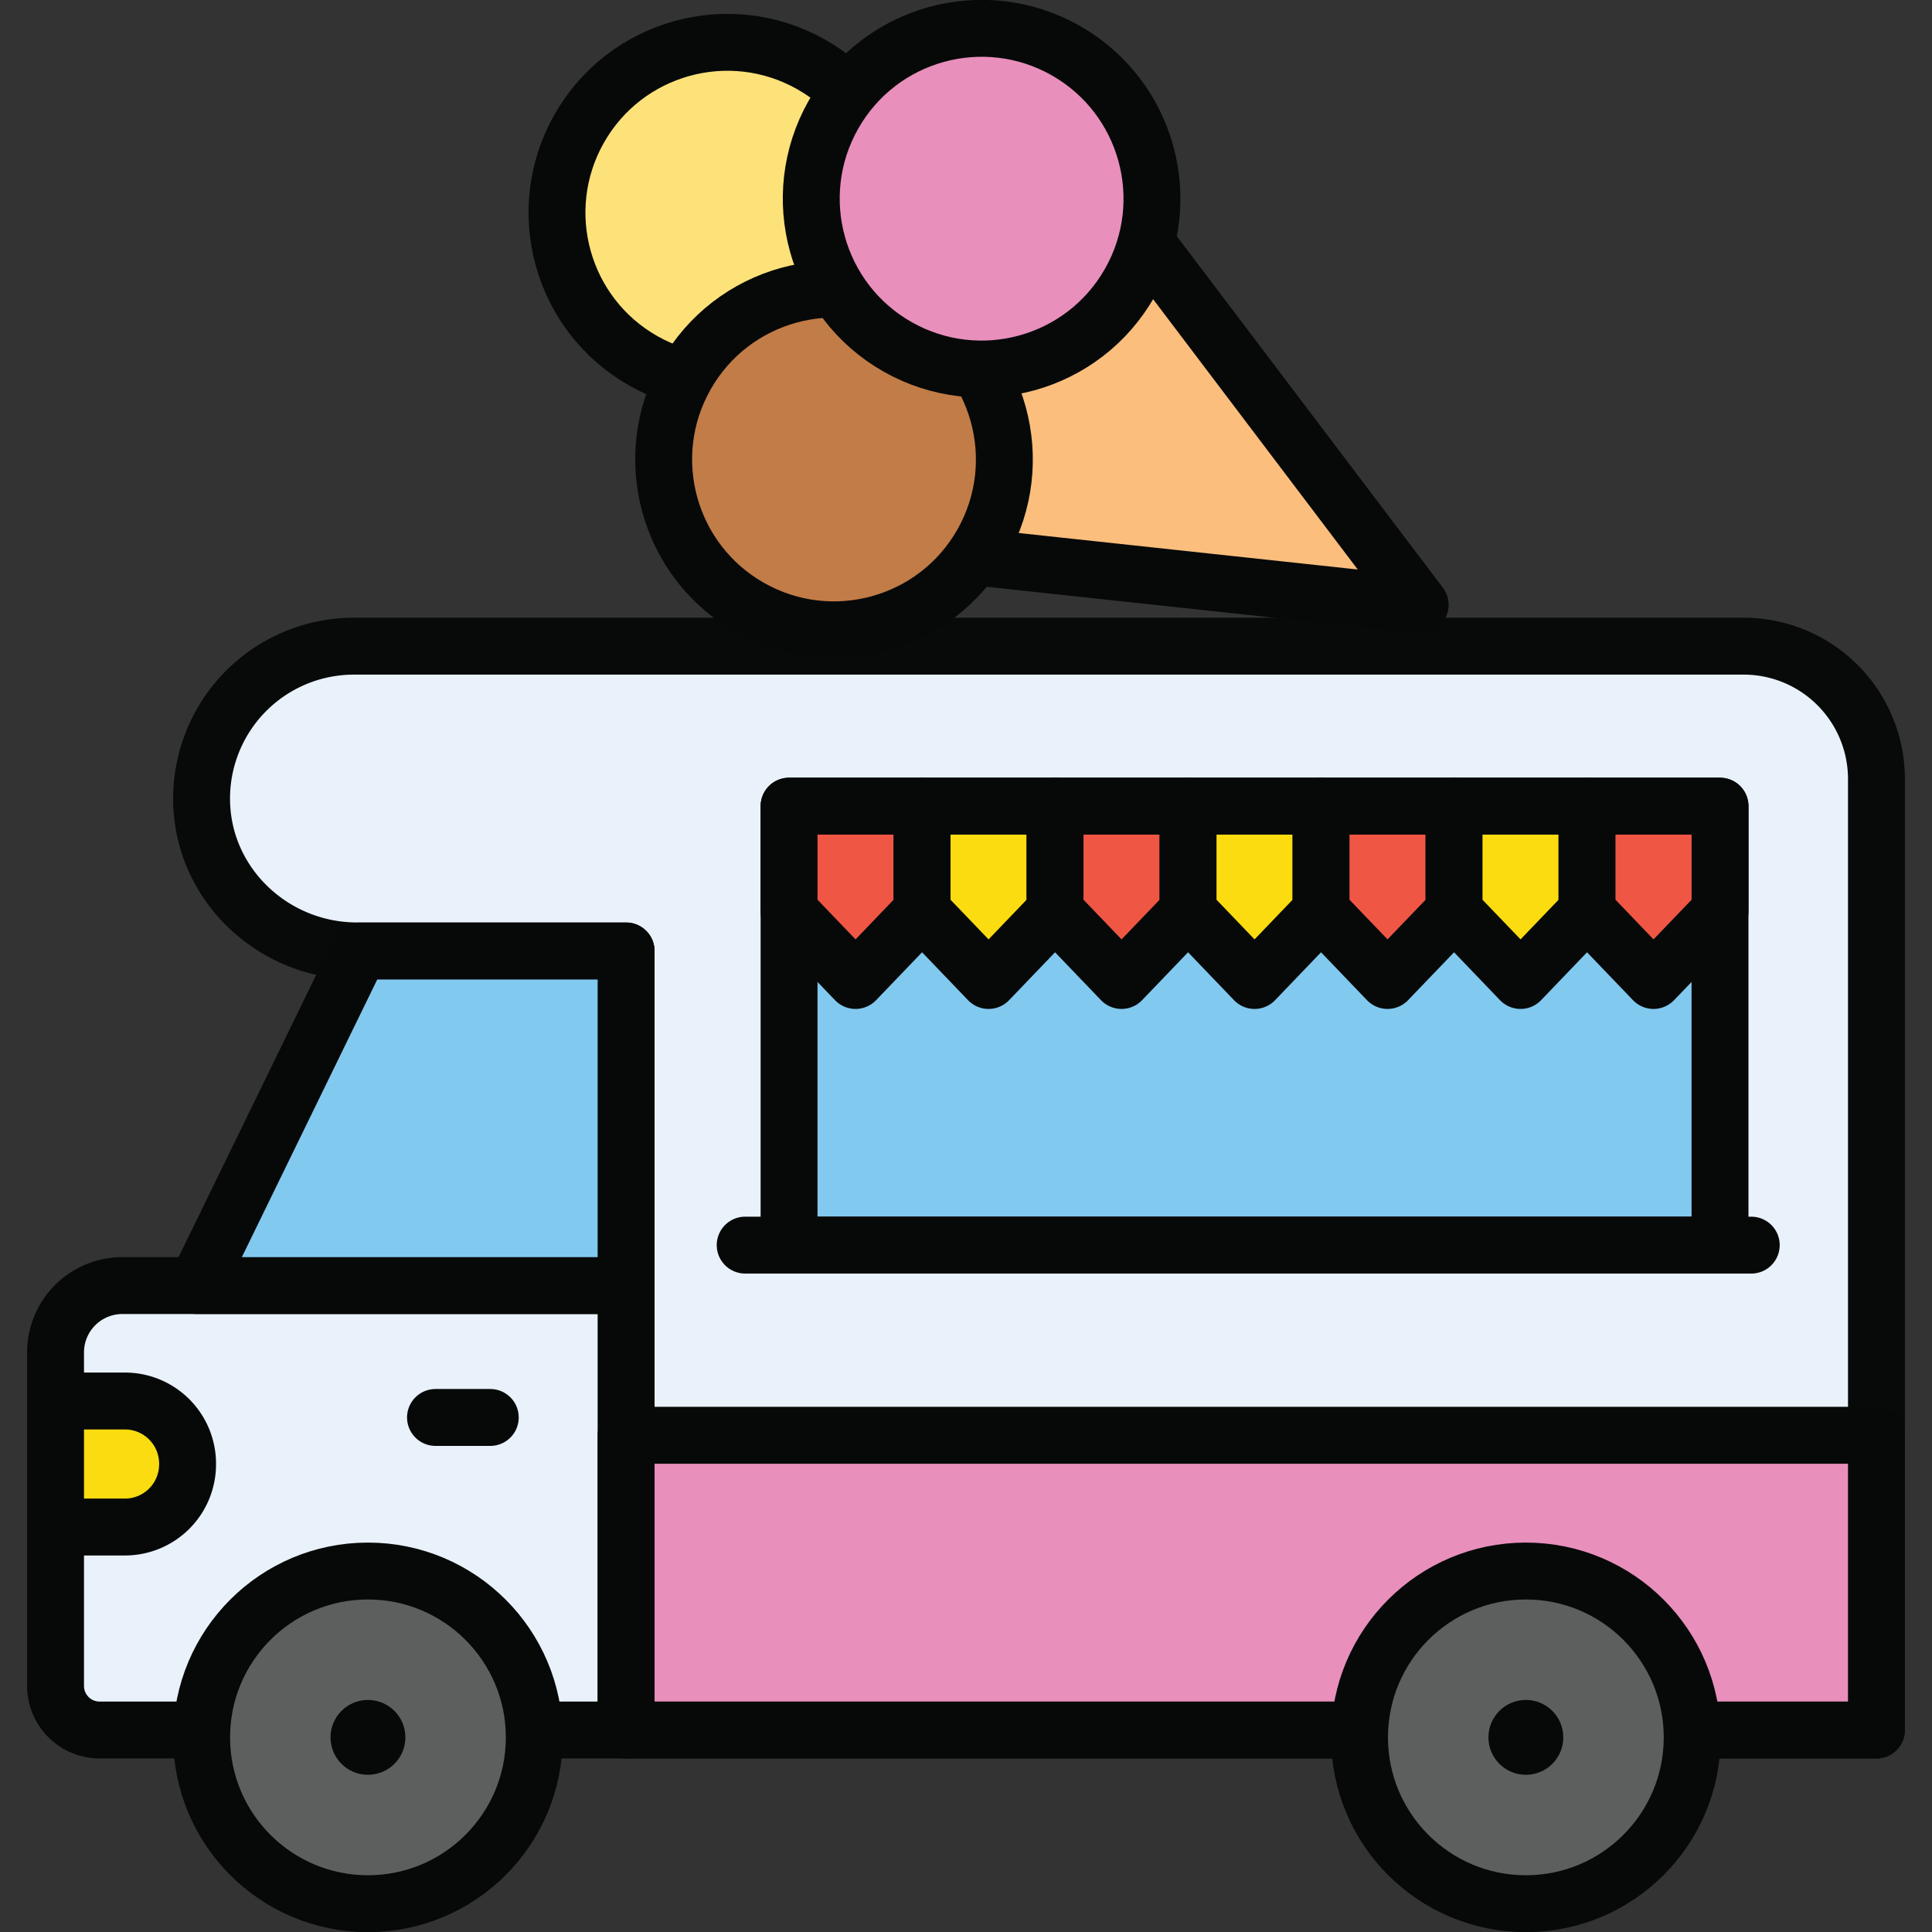 <svg id="Outline" xmlns="http://www.w3.org/2000/svg" viewBox="0 0 512 512"><rect x="0" y="0" width="512" height="512" fill="#333333" stroke="none"/><defs><style>.cls-1,.cls-2{fill:#e9f2fb;}.cls-1{stroke:#080a0a;}.cls-1,.cls-10,.cls-11,.cls-12,.cls-2,.cls-3,.cls-4,.cls-5,.cls-6,.cls-7,.cls-8{stroke-linecap:round;stroke-linejoin:round;stroke-width:15.08px;}.cls-10,.cls-11,.cls-12,.cls-2,.cls-3,.cls-4,.cls-5,.cls-6,.cls-7,.cls-8{stroke:#070909;}.cls-3{fill:#82c9ef;}.cls-4{fill:none;}.cls-5{fill:#f05644;}.cls-6{fill:#fbdc10;}.cls-7{fill:#e98fbc;}.cls-8{fill:#5d5e5e;}.cls-9{fill:#070909;}.cls-10{fill:#fbbe7c;}.cls-11{fill:#fde279;}.cls-12{fill:#c27c47;}</style></defs><title>ice-cream-truck</title><path class="cls-1" d="M497.28,206.48v252H165.93V252H94.61c-22.11,0-40.74-17.44-41.18-39.55a40.38,40.38,0,0,1,40.37-41.21H462.07A35.21,35.21,0,0,1,497.28,206.48Z"/><path class="cls-2" d="M32.43,340.69H165.92a0,0,0,0,1,0,0V458.47a0,0,0,0,1,0,0H26.4a11.68,11.68,0,0,1-11.68-11.68V358.4A17.71,17.71,0,0,1,32.43,340.69Z"/><polygon class="cls-3" points="95.26 252.04 52.03 340.69 165.92 340.69 165.92 252.04 95.26 252.04"/><rect class="cls-3" x="209.11" y="213.64" width="246.71" height="116.33"/><line class="cls-4" x1="464.1" y1="329.97" x2="197.48" y2="329.97"/><polygon class="cls-5" points="209.11 213.64 244.36 213.64 244.36 241.47 226.73 259.84 209.11 241.47 209.11 213.64"/><polygon class="cls-6" points="244.36 213.64 279.6 213.64 279.6 241.47 261.98 259.84 244.36 241.47 244.36 213.64"/><polygon class="cls-5" points="279.6 213.64 314.85 213.64 314.85 241.47 297.22 259.84 279.6 241.47 279.6 213.64"/><polygon class="cls-6" points="314.85 213.64 350.09 213.64 350.09 241.47 332.47 259.84 314.85 241.47 314.85 213.64"/><polygon class="cls-5" points="350.09 213.64 385.34 213.64 385.34 241.47 367.71 259.84 350.09 241.47 350.09 213.64"/><polygon class="cls-6" points="385.34 213.64 420.58 213.64 420.58 241.47 402.96 259.84 385.34 241.47 385.34 213.64"/><polygon class="cls-5" points="420.58 213.64 455.83 213.64 455.83 241.47 438.2 259.84 420.58 241.47 420.58 213.64"/><rect class="cls-7" x="165.93" y="380.36" width="331.35" height="78.11"/><circle class="cls-8" cx="97.51" cy="460.42" r="44.08"/><circle class="cls-9" cx="97.51" cy="460.42" r="9.92"/><circle class="cls-8" cx="404.37" cy="460.42" r="44.08"/><circle class="cls-9" cx="404.37" cy="460.42" r="9.92"/><line class="cls-4" x1="115.41" y1="375.64" x2="129.93" y2="375.64"/><path class="cls-6" d="M14.72,371.28H33.1a16.61,16.61,0,0,1,16.61,16.61v.17A16.61,16.61,0,0,1,33.1,404.68H14.72a0,0,0,0,1,0,0v-33.4a0,0,0,0,1,0,0Z"/><g id="ice-cream"><polyline class="cls-10" points="293.7 51.09 376.36 160.29 240.19 145.63"/><circle class="cls-11" cx="192.75" cy="56.37" r="45.14" transform="translate(48.75 196.34) rotate(-60.49)"/><circle class="cls-12" cx="221.02" cy="121.77" r="45.14" transform="translate(6.18 254.13) rotate(-60.49)"/><circle class="cls-7" cx="260.14" cy="52.65" r="45.14" transform="translate(86.18 253.11) rotate(-60.49)"/></g></svg>